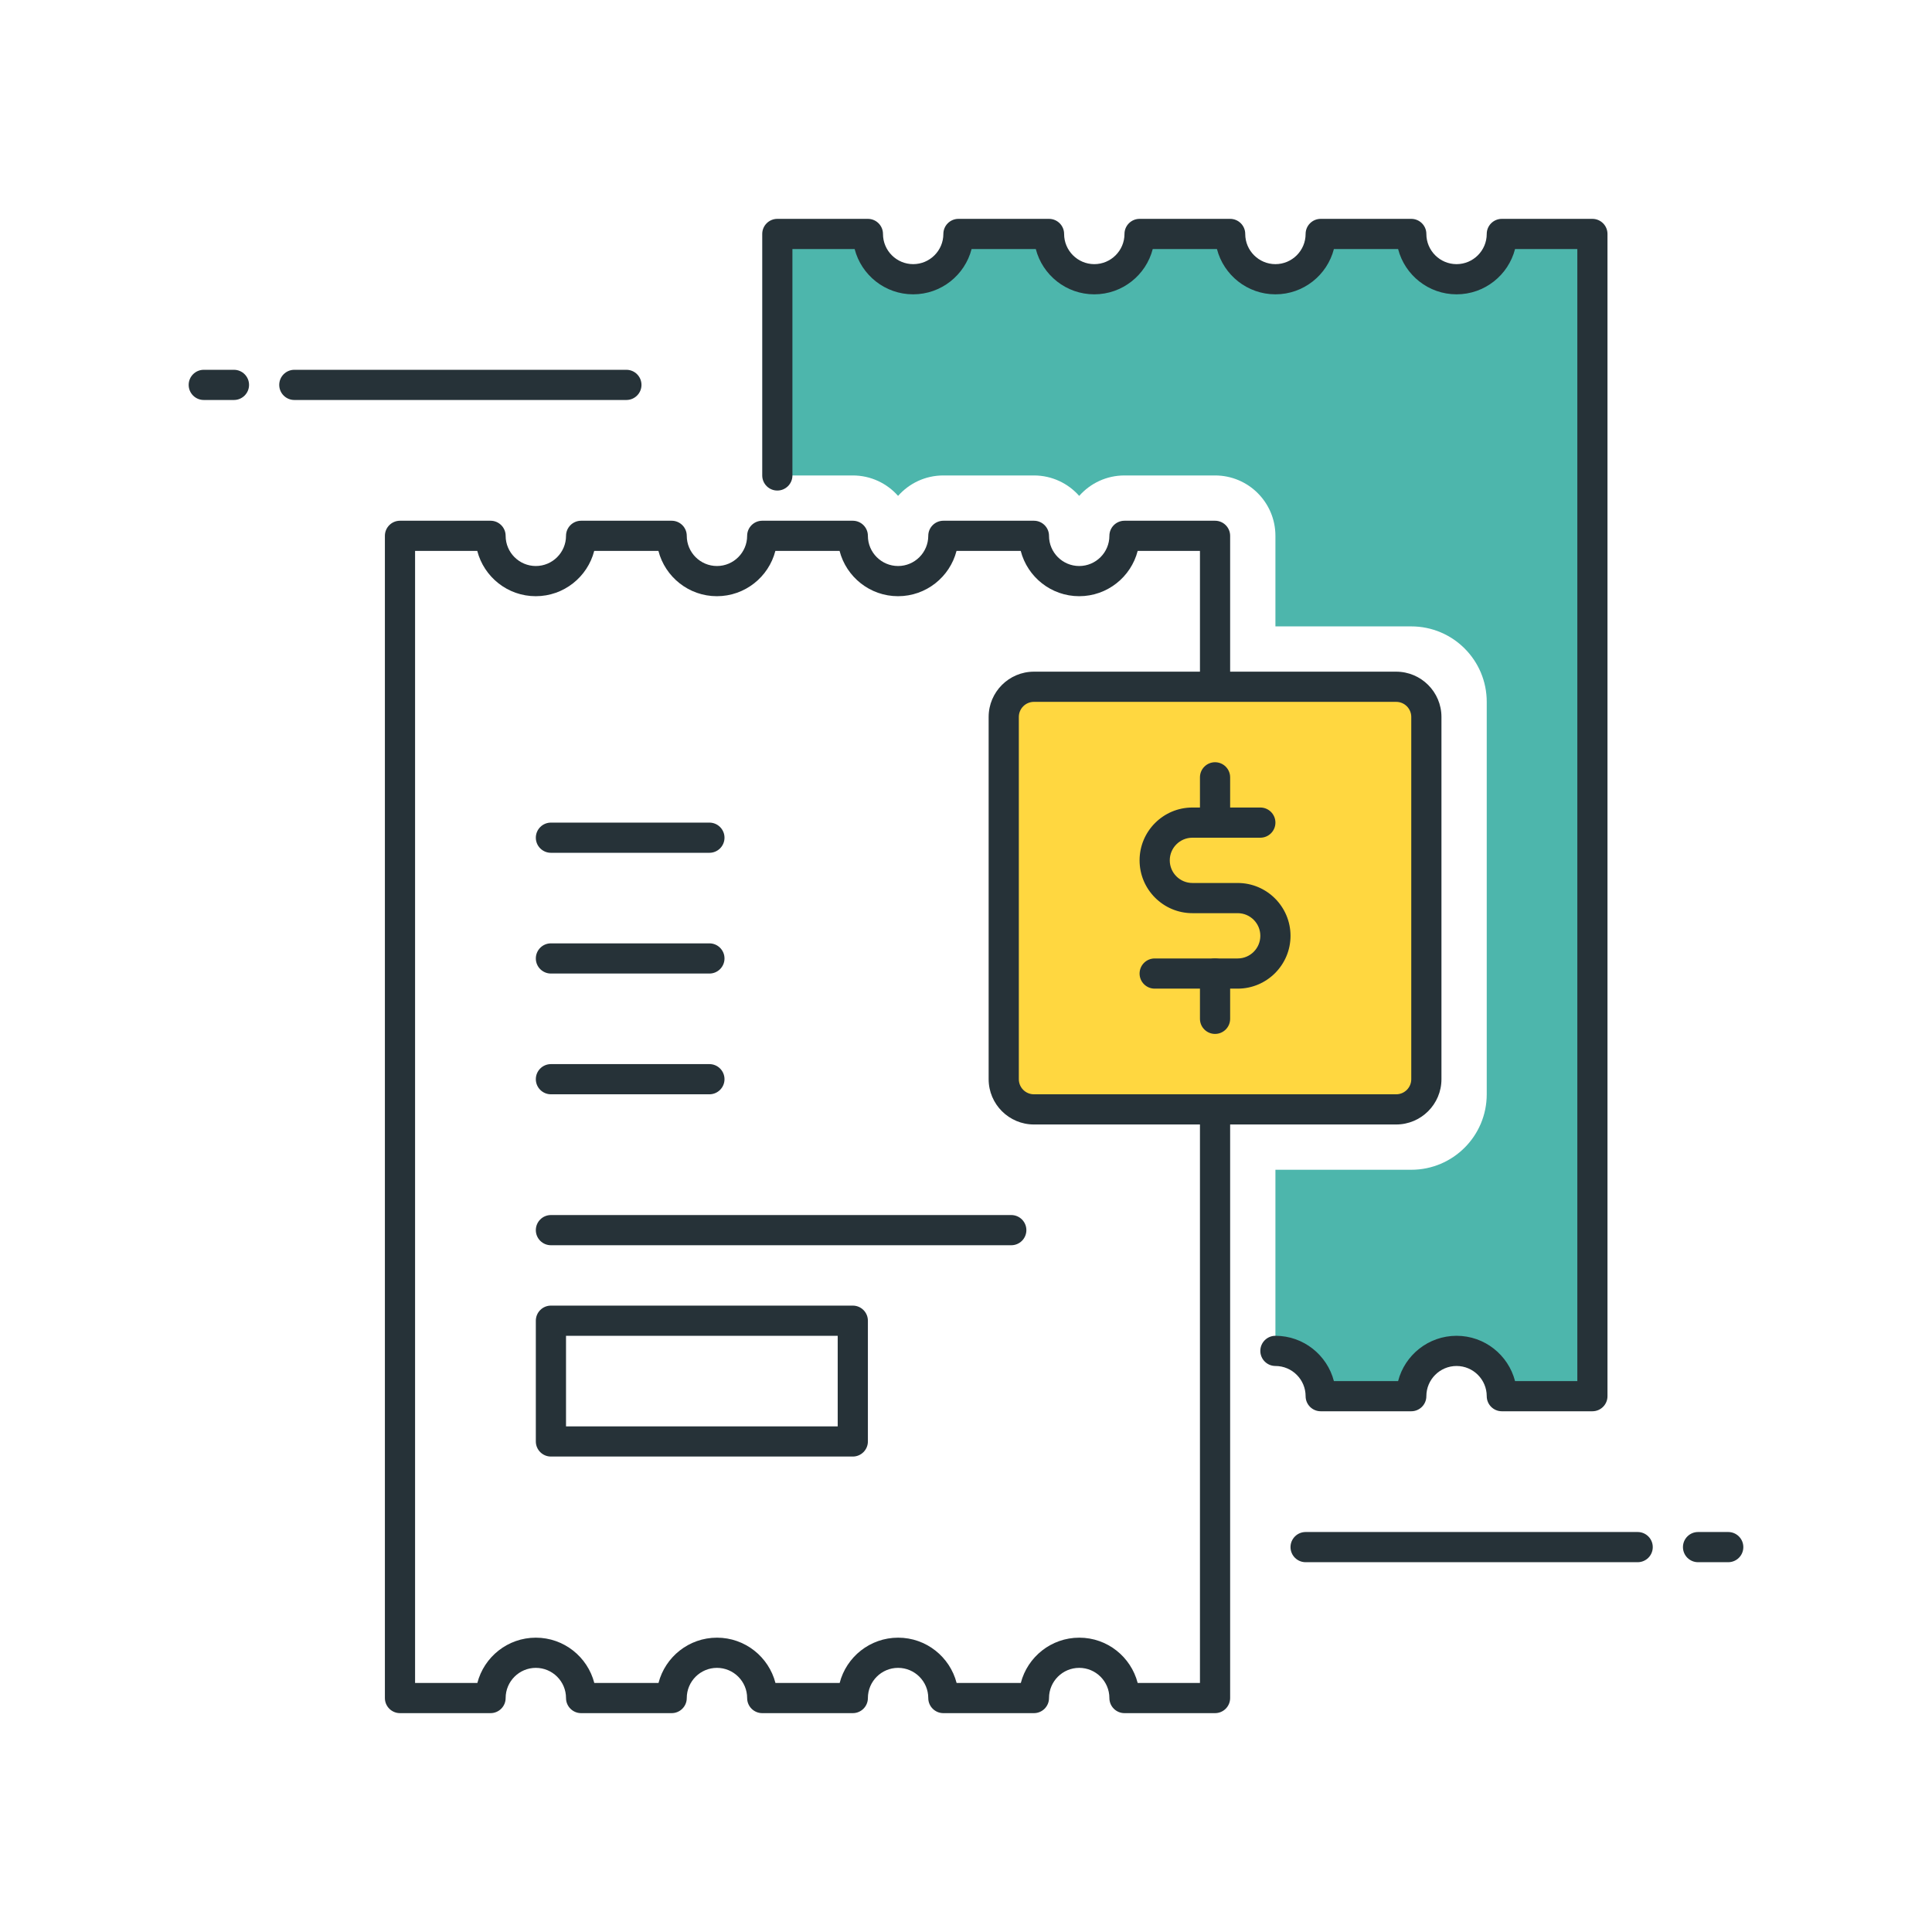 <?xml version="1.0" encoding="utf-8"?>
<!-- Generator: Adobe Illustrator 21.1.0, SVG Export Plug-In . SVG Version: 6.00 Build 0)  -->
<svg version="1.1" id="Icon_Set" xmlns="http://www.w3.org/2000/svg" xmlns:xlink="http://www.w3.org/1999/xlink" x="0px" y="0px"
	 viewBox="0 0 64 64" style="enable-background:new 0 0 64 64;" xml:space="preserve">
<style type="text/css">
	.st0{fill:#263238;}
	.st1{fill:#40C4FF;}
	.st2{fill:#FFD740;}
	.st3{fill:#FF5252;}
	.st4{fill:#4DB6AC;}
	.st5{fill:#FFFFFF;}
	.st6{fill:#4FC3F7;}
</style>
<g id="Bills">
	<g>
		<path class="st4" d="M49.75,7.75c0,0.828-0.672,1.5-1.5,1.5s-1.5-0.672-1.5-1.5h-3c0,0.828-0.672,1.5-1.5,1.5s-1.5-0.672-1.5-1.5
			h-3c0,0.828-0.672,1.5-1.5,1.5s-1.5-0.672-1.5-1.5h-3c0,0.828-0.672,1.5-1.5,1.5s-1.5-0.672-1.5-1.5h-3v8h2.5
			c0.597,0,1.133,0.262,1.5,0.677c0.367-0.416,0.903-0.677,1.5-0.677h3c0.597,0,1.133,0.262,1.5,0.677
			c0.367-0.416,0.903-0.677,1.5-0.677h3c1.105,0,2,0.895,2,2v3h4.5c1.381,0,2.5,1.119,2.5,2.5v13c0,1.381-1.119,2.5-2.5,2.5h-4.5v6
			c0.828,0,1.5,0.672,1.5,1.5h3c0-0.828,0.672-1.5,1.5-1.5s1.5,0.672,1.5,1.5h3V7.75H49.75z"/>
	</g>
	<g>
		<path class="st0" d="M40.25,56.75h-3c-0.276,0-0.5-0.224-0.5-0.5c0-0.551-0.449-1-1-1s-1,0.449-1,1c0,0.276-0.224,0.5-0.5,0.5h-3
			c-0.276,0-0.5-0.224-0.5-0.5c0-0.551-0.449-1-1-1s-1,0.449-1,1c0,0.276-0.224,0.5-0.5,0.5h-3c-0.276,0-0.5-0.224-0.5-0.5
			c0-0.551-0.449-1-1-1s-1,0.449-1,1c0,0.276-0.224,0.5-0.5,0.5h-3c-0.276,0-0.5-0.224-0.5-0.5c0-0.551-0.449-1-1-1s-1,0.449-1,1
			c0,0.276-0.224,0.5-0.5,0.5h-3c-0.276,0-0.5-0.224-0.5-0.5v-38.5c0-0.276,0.224-0.5,0.5-0.5h3c0.276,0,0.5,0.224,0.5,0.5
			c0,0.551,0.449,1,1,1s1-0.449,1-1c0-0.276,0.224-0.5,0.5-0.5h3c0.276,0,0.5,0.224,0.5,0.5c0,0.551,0.449,1,1,1s1-0.449,1-1
			c0-0.276,0.224-0.5,0.5-0.5h3c0.276,0,0.5,0.224,0.5,0.5c0,0.551,0.449,1,1,1s1-0.449,1-1c0-0.276,0.224-0.5,0.5-0.5h3
			c0.276,0,0.5,0.224,0.5,0.5c0,0.551,0.449,1,1,1s1-0.449,1-1c0-0.276,0.224-0.5,0.5-0.5h3c0.276,0,0.5,0.224,0.5,0.5v38.5
			C40.75,56.526,40.526,56.75,40.25,56.75z M37.687,55.75h2.063v-37.5h-2.063c-0.222,0.862-1.006,1.5-1.937,1.5
			s-1.714-0.638-1.937-1.5h-2.127c-0.222,0.862-1.006,1.5-1.937,1.5s-1.714-0.638-1.937-1.5h-2.127
			c-0.222,0.862-1.006,1.5-1.937,1.5s-1.714-0.638-1.937-1.5h-2.127c-0.222,0.862-1.006,1.5-1.937,1.5s-1.714-0.638-1.937-1.5H13.75
			v37.5h2.063c0.222-0.862,1.006-1.5,1.937-1.5s1.714,0.638,1.937,1.5h2.127c0.222-0.862,1.006-1.5,1.937-1.5s1.714,0.638,1.937,1.5
			h2.127c0.222-0.862,1.006-1.5,1.937-1.5s1.714,0.638,1.937,1.5h2.127c0.222-0.862,1.006-1.5,1.937-1.5S37.464,54.888,37.687,55.75
			z"/>
	</g>
	<g>
		<path class="st0" d="M52.75,46.75h-3c-0.276,0-0.5-0.224-0.5-0.5c0-0.551-0.449-1-1-1s-1,0.449-1,1c0,0.276-0.224,0.5-0.5,0.5h-3
			c-0.276,0-0.5-0.224-0.5-0.5c0-0.551-0.449-1-1-1c-0.276,0-0.5-0.224-0.5-0.5s0.224-0.5,0.5-0.5c0.93,0,1.714,0.638,1.937,1.5
			h2.127c0.222-0.862,1.006-1.5,1.937-1.5s1.714,0.638,1.937,1.5h2.063V8.25h-2.063c-0.222,0.862-1.006,1.5-1.937,1.5
			s-1.714-0.638-1.937-1.5h-2.127c-0.222,0.862-1.006,1.5-1.937,1.5s-1.714-0.638-1.937-1.5h-2.127
			c-0.222,0.862-1.006,1.5-1.937,1.5s-1.714-0.638-1.937-1.5h-2.127c-0.222,0.862-1.006,1.5-1.937,1.5s-1.714-0.638-1.937-1.5H26.25
			v7.5c0,0.276-0.224,0.5-0.5,0.5s-0.5-0.224-0.5-0.5v-8c0-0.276,0.224-0.5,0.5-0.5h3c0.276,0,0.5,0.224,0.5,0.5
			c0,0.551,0.449,1,1,1s1-0.449,1-1c0-0.276,0.224-0.5,0.5-0.5h3c0.276,0,0.5,0.224,0.5,0.5c0,0.551,0.449,1,1,1s1-0.449,1-1
			c0-0.276,0.224-0.5,0.5-0.5h3c0.276,0,0.5,0.224,0.5,0.5c0,0.551,0.449,1,1,1s1-0.449,1-1c0-0.276,0.224-0.5,0.5-0.5h3
			c0.276,0,0.5,0.224,0.5,0.5c0,0.551,0.449,1,1,1s1-0.449,1-1c0-0.276,0.224-0.5,0.5-0.5h3c0.276,0,0.5,0.224,0.5,0.5v38.5
			C53.25,46.526,53.026,46.75,52.75,46.75z"/>
	</g>
	<g>
		<path class="st2" d="M46.25,36.75h-12c-0.552,0-1-0.448-1-1v-12c0-0.552,0.448-1,1-1h12c0.552,0,1,0.448,1,1v12
			C47.25,36.302,46.802,36.75,46.25,36.75z"/>
		<path class="st0" d="M46.25,37.25h-12c-0.827,0-1.5-0.673-1.5-1.5v-12c0-0.827,0.673-1.5,1.5-1.5h12c0.827,0,1.5,0.673,1.5,1.5v12
			C47.75,36.577,47.077,37.25,46.25,37.25z M34.25,23.25c-0.276,0-0.5,0.224-0.5,0.5v12c0,0.276,0.224,0.5,0.5,0.5h12
			c0.276,0,0.5-0.224,0.5-0.5v-12c0-0.276-0.224-0.5-0.5-0.5H34.25z"/>
	</g>
	<g>
		<path class="st0" d="M40.25,27.75c-0.276,0-0.5-0.224-0.5-0.5v-1.5c0-0.276,0.224-0.5,0.5-0.5s0.5,0.224,0.5,0.5v1.5
			C40.75,27.526,40.526,27.75,40.25,27.75z"/>
	</g>
	<g>
		<path class="st0" d="M40.25,34.25c-0.276,0-0.5-0.224-0.5-0.5v-1.5c0-0.276,0.224-0.5,0.5-0.5s0.5,0.224,0.5,0.5v1.5
			C40.75,34.026,40.526,34.25,40.25,34.25z"/>
	</g>
	<g>
		<path class="st0" d="M41,32.75h-2.75c-0.276,0-0.5-0.224-0.5-0.5s0.224-0.5,0.5-0.5H41c0.414,0,0.75-0.336,0.75-0.75
			s-0.336-0.75-0.75-0.75h-1.5c-0.965,0-1.75-0.785-1.75-1.75s0.785-1.75,1.75-1.75h2.25c0.276,0,0.5,0.224,0.5,0.5
			s-0.224,0.5-0.5,0.5H39.5c-0.414,0-0.75,0.336-0.75,0.75s0.336,0.75,0.75,0.75H41c0.965,0,1.75,0.785,1.75,1.75
			S41.965,32.75,41,32.75z"/>
	</g>
	<g>
		<path class="st0" d="M23.5,28.25h-5.25c-0.276,0-0.5-0.224-0.5-0.5s0.224-0.5,0.5-0.5h5.25c0.276,0,0.5,0.224,0.5,0.5
			S23.776,28.25,23.5,28.25z"/>
	</g>
	<g>
		<path class="st0" d="M23.5,32.25h-5.25c-0.276,0-0.5-0.224-0.5-0.5s0.224-0.5,0.5-0.5h5.25c0.276,0,0.5,0.224,0.5,0.5
			S23.776,32.25,23.5,32.25z"/>
	</g>
	<g>
		<path class="st0" d="M23.5,36.25h-5.25c-0.276,0-0.5-0.224-0.5-0.5s0.224-0.5,0.5-0.5h5.25c0.276,0,0.5,0.224,0.5,0.5
			S23.776,36.25,23.5,36.25z"/>
	</g>
	<g>
		<path class="st0" d="M33.5,41.25H18.25c-0.276,0-0.5-0.224-0.5-0.5s0.224-0.5,0.5-0.5H33.5c0.276,0,0.5,0.224,0.5,0.5
			S33.776,41.25,33.5,41.25z"/>
	</g>
	<g>
		<path class="st0" d="M28.25,48.25h-10c-0.276,0-0.5-0.224-0.5-0.5v-4c0-0.276,0.224-0.5,0.5-0.5h10c0.276,0,0.5,0.224,0.5,0.5v4
			C28.75,48.026,28.526,48.25,28.25,48.25z M18.75,47.25h9v-3h-9V47.25z"/>
	</g>
	<g>
		<path class="st0" d="M7.75,13.25h-1c-0.276,0-0.5-0.224-0.5-0.5s0.224-0.5,0.5-0.5h1c0.276,0,0.5,0.224,0.5,0.5
			S8.026,13.25,7.75,13.25z"/>
	</g>
	<g>
		<path class="st0" d="M20.75,13.25h-11c-0.276,0-0.5-0.224-0.5-0.5s0.224-0.5,0.5-0.5h11c0.276,0,0.5,0.224,0.5,0.5
			S21.026,13.25,20.75,13.25z"/>
	</g>
	<g>
		<path class="st0" d="M57.25,51.75h-1c-0.276,0-0.5-0.224-0.5-0.5s0.224-0.5,0.5-0.5h1c0.276,0,0.5,0.224,0.5,0.5
			S57.526,51.75,57.25,51.75z"/>
	</g>
	<g>
		<path class="st0" d="M54.25,51.75h-11c-0.276,0-0.5-0.224-0.5-0.5s0.224-0.5,0.5-0.5h11c0.276,0,0.5,0.224,0.5,0.5
			S54.526,51.75,54.25,51.75z"/>
	</g>
</g>
</svg>
